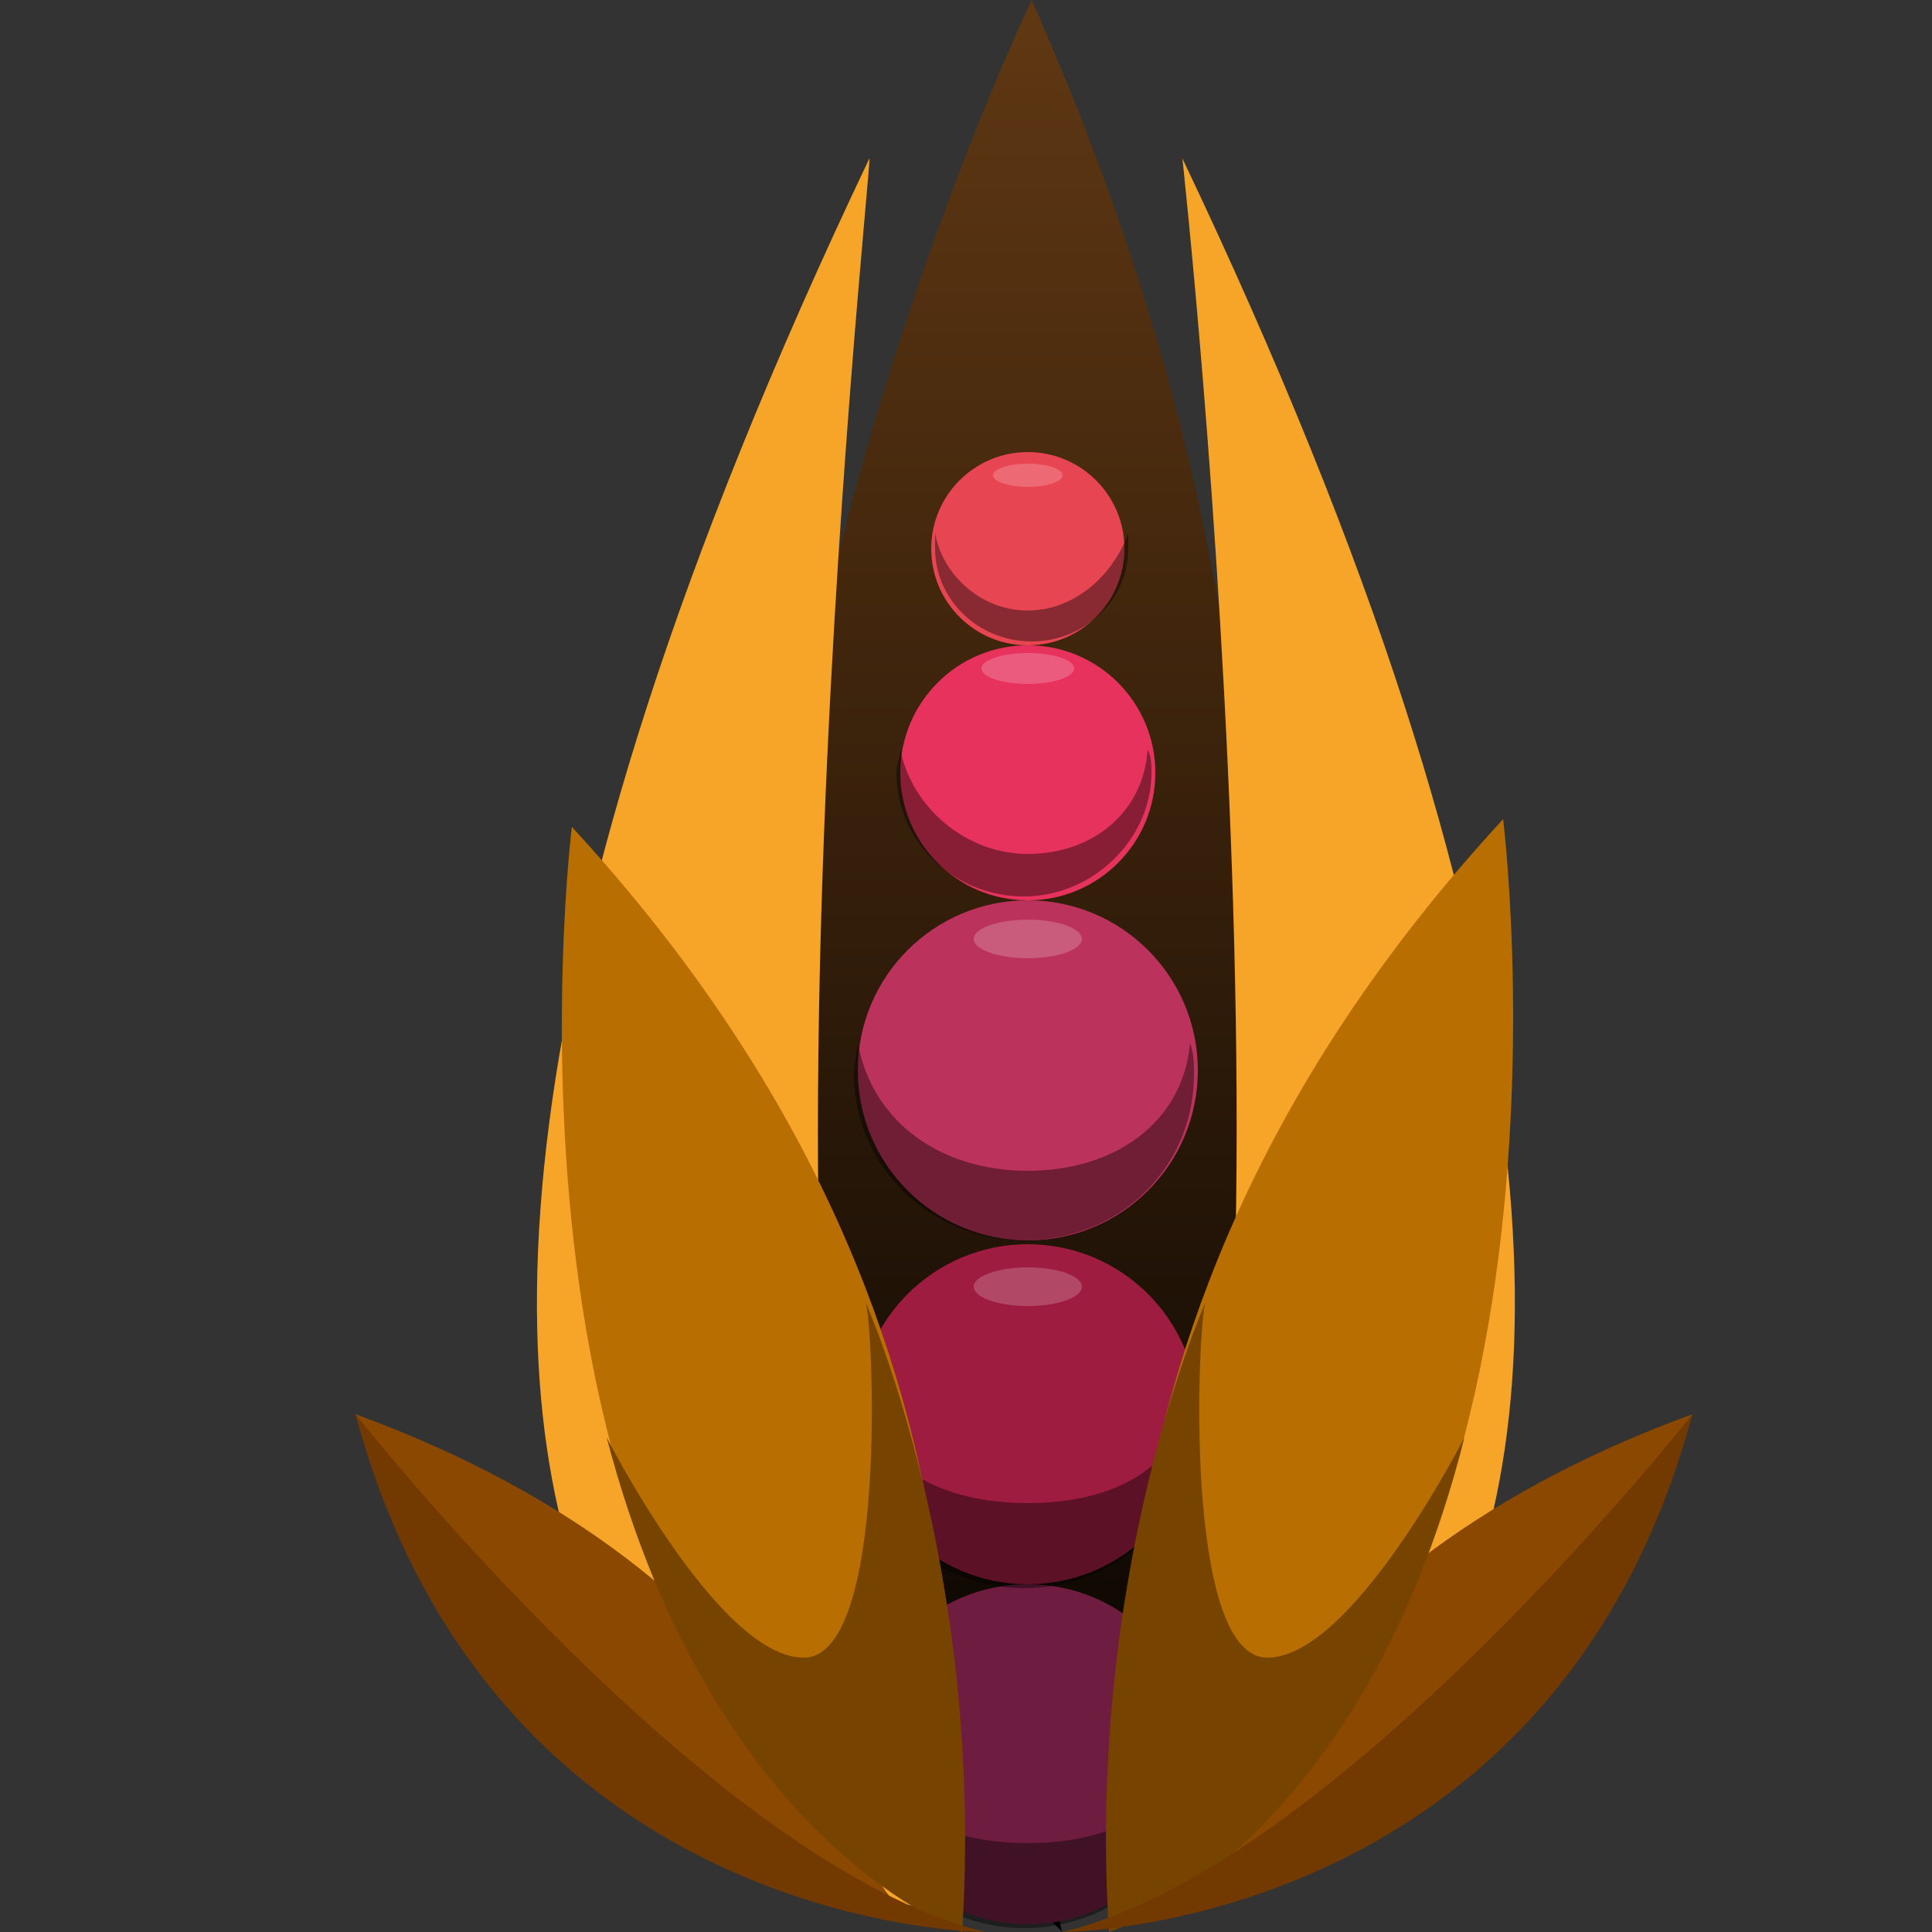 <?xml version="1.0" encoding="utf-8"?>
<!-- Generator: Adobe Illustrator 21.0.0, SVG Export Plug-In . SVG Version: 6.00 Build 0)  -->
<svg version="1.1" id="Capa_1" xmlns="http://www.w3.org/2000/svg" xmlns:xlink="http://www.w3.org/1999/xlink" x="0px" y="0px"
	 viewBox="0 0 50 50" enable-background="new 0 0 50 50" xml:space="preserve">
<rect x="0" y="0" width="50" height="50" fill="#333333" stroke="none"/>
<g>
	<g>
		<g>
			<linearGradient id="SVGID_1_" gradientUnits="userSpaceOnUse" x1="26.018" y1="50" x2="26.018" y2="-5.392731e-07">
				<stop  offset="0" style="stop-color:#000000"/>
				<stop  offset="1" style="stop-color:#603813"/>
			</linearGradient>
			<path fill="url(#SVGID_1_)" d="M27.5,50c-1.2-2.5,12.1-20.9-0.8-50C26.7,0,10.4,33.9,27.5,50"/>
			<path fill="#F6A529" d="M24,49.4c0,0-21.7-2.9-1.5-45.3C22.6,4.1,18.6,40.5,24,49.4z"/>
			<path fill="#F6A529" d="M29.1,49.4c0,0,21.7-2.9,1.5-45.3C30.6,4.1,34.6,40.5,29.1,49.4z"/>
			<circle fill="#6E1C40" cx="26.6" cy="45.4" r="4.4"/>
			<circle fill="#9D1C40" cx="26.6" cy="36.6" r="4.4"/>
			<circle fill="#BB325C" cx="26.6" cy="27.7" r="4.4"/>
			<circle fill="#E6325C" cx="26.6" cy="20" r="3.3"/>
			<circle fill="#E84552" cx="26.6" cy="14.2" r="2.5"/>
			<path opacity="0.41" d="M26.6,38.9c-2.2,0-4-0.9-4.4-2.9c0,0.2-0.1,0.5-0.1,0.8c0,2.4,2,4.3,4.4,4.3c2.5,0,4.4-1.9,4.4-4.3
				c0-0.3,0-0.5-0.1-0.8C30.6,38,28.8,38.9,26.6,38.9z"/>
			<path opacity="0.41" d="M26.6,47.7c-2.2,0-4-0.9-4.4-2.9c0,0.2-0.1,0.5-0.1,0.8c0,2.4,2,4.3,4.4,4.3c2.5,0,4.4-1.9,4.4-4.3
				c0-0.3,0-0.5-0.1-0.8C30.6,46.8,28.8,47.7,26.6,47.7z"/>
			<path fill="#8B4800" d="M23.2,49.2c-1-0.3-2.2-8.3-14-12.6C9.2,36.6,13.8,49.2,23.2,49.2"/>
			<path fill="#8B4800" d="M29.8,49.2c1-0.3,2.2-8.3,14-12.6C43.8,36.6,39.2,49.2,29.8,49.2"/>
			<path fill="#B86E00" d="M28.9,49.4c1.1-1.2-2.9-14.2,10-28.2C38.9,21.2,41.7,43.6,28.9,49.4"/>
			<path fill="#B86E00" d="M24.8,49.6c-1.1-1.2,2.9-14.2-10-28.2C14.8,21.4,12,43.8,24.8,49.6"/>
		</g>
		<path opacity="0.41" d="M26.6,15.8c-1.2,0-2.2-0.9-2.4-2c0,0.1,0,0.3,0,0.4c0,1.3,1.1,2.4,2.5,2.4c1.4,0,2.5-1.1,2.5-2.4
			c0-0.1,0-0.3,0-0.4C28.8,14.9,27.8,15.8,26.6,15.8z"/>
		<path opacity="0.41" d="M26.6,22.1c-1.6,0-3-1.2-3.3-2.7c0,0.2-0.1,0.4-0.1,0.6c0,1.8,1.5,3.2,3.3,3.2c1.8,0,3.3-1.5,3.3-3.2
			c0-0.2,0-0.4-0.1-0.6C29.6,21,28.3,22.1,26.6,22.1z"/>
		<path opacity="0.41" d="M26.6,30.3c-2.2,0-4-1.2-4.4-3.3c0,0.2-0.1,0.5-0.1,0.8c0,2.4,2,4.3,4.4,4.3c2.5,0,4.4-1.9,4.4-4.3
			c0-0.3,0-0.5-0.1-0.8C30.6,29.1,28.8,30.3,26.6,30.3z"/>
	</g>
	<ellipse opacity="0.2" fill="#FFFFFF" cx="26.6" cy="12.3" rx="0.9" ry="0.3"/>
	<ellipse opacity="0.2" fill="#FFFFFF" cx="26.6" cy="17.3" rx="1.2" ry="0.4"/>
	<ellipse opacity="0.2" fill="#FFFFFF" cx="26.6" cy="24.3" rx="1.4" ry="0.5"/>
	<ellipse opacity="0.2" fill="#FFFFFF" cx="26.6" cy="33.3" rx="1.4" ry="0.5"/>
	<path fill="#774400" d="M15.7,37.2c0,0,2.9,5.7,5.1,5.7s1.8-8.7,1.6-9.2c0,0,3.1,6.9,2.5,16.3C25,50,18.5,47.9,15.7,37.2z"/>
	<path fill="#774400" d="M37.9,37.2c0,0-2.9,5.7-5.1,5.7s-1.8-8.7-1.6-9.2c0,0-3.1,6.9-2.5,16.3C28.7,50,35.2,47.9,37.9,37.2z"/>
	<path fill="#723900" d="M9.2,36.6c0,0,9.2,11.7,16.3,13.4C25.5,50,12.8,50,9.2,36.6z"/>
	<path fill="#723900" d="M43.8,36.6c0,0-9.2,11.7-16.3,13.4C27.5,50,40.2,50,43.8,36.6z"/>
</g>
</svg>
